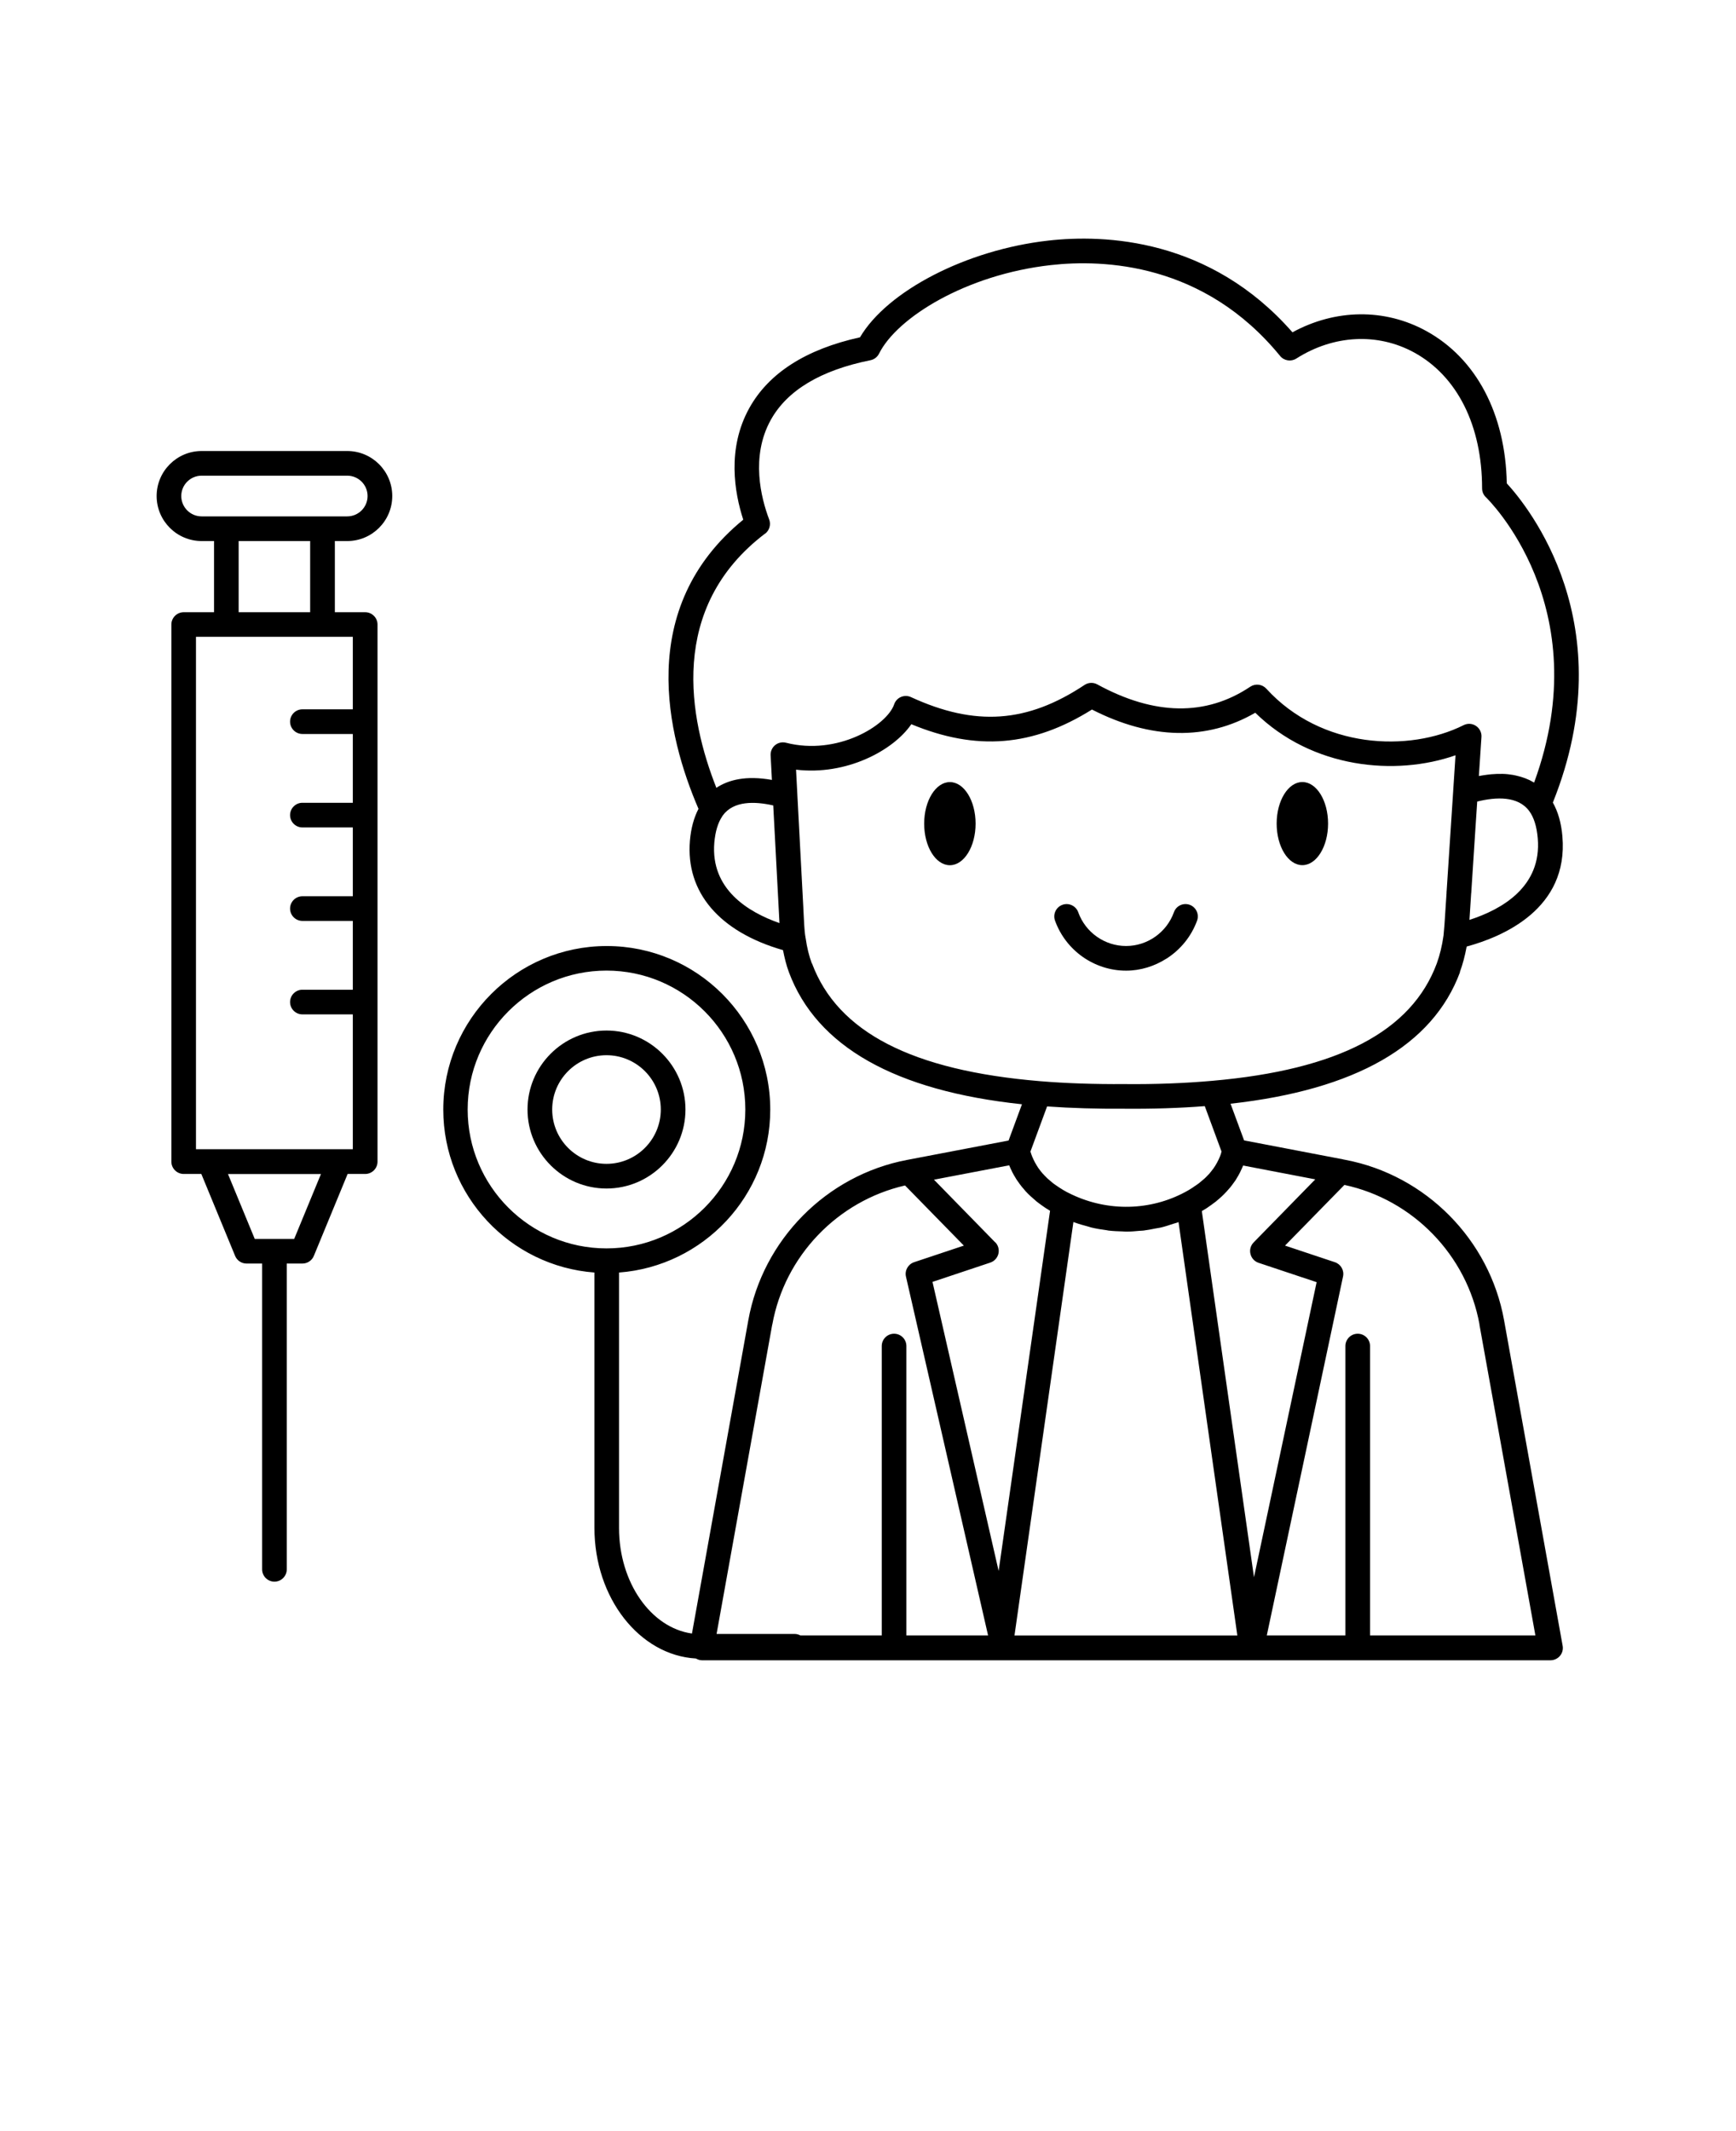 
<svg xmlns="http://www.w3.org/2000/svg" version="1.1" viewBox="-5.0 -10.0 110.0 135.0">
 <g>
  <path d="m87.5 51.582c0.184-0.496 0.324-1.027 0.434-1.621 2.301-0.625 6.461-2.391 6.066-6.977-0.07-0.848-0.277-1.562-0.605-2.144 4.531-11.289-1.594-18.781-2.918-20.219-0.086-4.41-1.938-7.918-5.109-9.656-2.629-1.441-5.75-1.398-8.473 0.086-5.223-5.965-11.902-6.215-15.48-5.809-5.172 0.582-10.191 3.184-11.922 6.125-3.43 0.758-5.789 2.269-7.019 4.492-1.422 2.57-0.934 5.352-0.379 7.062-6.84 5.594-4.828 13.699-2.836 18.316-0.289 0.559-0.473 1.215-0.543 2.012-0.277 3.277 1.871 5.781 5.898 6.938 0.094 0.484 0.211 0.961 0.375 1.402 1.758 4.703 6.727 7.512 14.766 8.363l-0.848 2.297-6.441 1.23c-5.094 0.969-9.133 5.051-10.051 10.16l-3.57 19.84c-2.594-0.363-4.621-3.223-4.621-6.688v-16.18c5.348-0.402 9.582-4.871 9.582-10.32 0-5.715-4.648-10.363-10.359-10.363-5.715 0-10.359 4.648-10.359 10.363 0 5.449 4.231 9.918 9.578 10.32v16.18c0 4.441 2.859 8.066 6.43 8.27 0.117 0.066 0.242 0.113 0.383 0.113h53.766c0.23 0 0.449-0.102 0.602-0.281 0.148-0.176 0.211-0.41 0.168-0.641l-3.711-20.617c-0.918-5.109-4.961-9.191-10.047-10.16l-0.156-0.031s-0.004-0.004-0.008-0.004l-6.262-1.199-0.859-2.324c7.918-0.879 12.812-3.676 14.543-8.34zm-62.867 8.703c0-4.852 3.945-8.801 8.797-8.801 4.852 0 8.797 3.945 8.797 8.801 0 4.852-3.945 8.797-8.797 8.797-4.852 0-8.797-3.945-8.797-8.797zm63.477-12.008 0.109-1.688c0-0.004 0.004-0.008 0.004-0.012l0.285-4.387 0.094-1.414c1.199-0.297 2.586-0.359 3.293 0.598 0.297 0.398 0.48 0.98 0.543 1.73 0.262 3.055-2.254 4.5-4.328 5.168zm-44.629-24.469c0.273-0.211 0.379-0.574 0.258-0.898-0.516-1.359-1.184-3.981 0.094-6.297 1.039-1.883 3.168-3.16 6.32-3.793 0.238-0.047 0.438-0.203 0.547-0.418 1.133-2.281 5.512-5.008 10.883-5.609 3.363-0.379 9.715-0.133 14.531 5.758 0.25 0.305 0.691 0.375 1.023 0.164 2.367-1.508 5.16-1.648 7.473-0.383 2.734 1.5 4.301 4.637 4.301 8.605 0 0.215 0.09 0.422 0.246 0.566 0.074 0.07 7.141 6.91 3.051 18.07-0.004 0-0.004-0.004-0.008-0.004-0.012-0.008-0.027-0.012-0.039-0.02-0.156-0.094-0.32-0.172-0.492-0.238-0.059-0.023-0.117-0.043-0.176-0.062-0.141-0.047-0.285-0.086-0.438-0.121-0.062-0.012-0.121-0.027-0.188-0.039-0.211-0.035-0.426-0.062-0.652-0.066h-0.047c-0.215-0.004-0.438 0.004-0.668 0.023-0.078 0.008-0.16 0.02-0.242 0.027-0.18 0.023-0.363 0.051-0.551 0.086l0.164-2.473c0.02-0.277-0.113-0.547-0.348-0.703-0.234-0.156-0.531-0.172-0.781-0.047-3.461 1.73-9.02 1.508-12.504-2.312-0.262-0.285-0.691-0.336-1.012-0.125-2.812 1.883-6.078 1.832-9.699-0.145-0.254-0.141-0.566-0.125-0.805 0.035-3.637 2.414-6.926 2.644-11 0.77-0.203-0.094-0.43-0.094-0.633-0.008-0.203 0.086-0.359 0.254-0.43 0.465-0.465 1.352-3.609 3.266-6.856 2.434-0.242-0.062-0.496-0.004-0.688 0.152-0.191 0.156-0.297 0.398-0.285 0.645l0.082 1.559c-1.648-0.297-2.766 0-3.519 0.5-1.73-4.371-3.098-11.406 3.086-16.105zm-3.219 19.57c0.062-0.703 0.23-1.262 0.5-1.66 0.012-0.02 0.023-0.039 0.035-0.059 0.684-0.938 2.023-0.902 3.199-0.637l0.395 7.453c-1.996-0.699-4.375-2.148-4.129-5.098zm6.18 7.656c-0.18-0.484-0.309-1.012-0.391-1.598 0-0.004 0-0.008-0.004-0.012-0.047-0.262-0.074-0.539-0.09-0.844l-0.051-0.977c0-0.035 0-0.07-0.004-0.105l-0.379-7.168v-0.012l-0.082-1.562c3.176 0.379 6.152-1.199 7.305-2.879 4.129 1.711 7.703 1.418 11.445-0.93 3.734 1.91 7.289 1.977 10.348 0.203 3.613 3.539 8.883 4.027 12.688 2.695l-0.148 2.273v0.008l-0.414 6.324c-0.004 0.027-0.008 0.051-0.008 0.078 0 0.004 0.004 0.008 0.004 0.012l-0.133 2.031c-0.016 0.223-0.039 0.449-0.059 0.676v0.008c-0.094 0.668-0.238 1.25-0.43 1.781-1.598 4.301-6.25 6.734-14.227 7.43-1.715 0.152-3.586 0.227-5.57 0.207-1.902 0.012-3.699-0.047-5.34-0.184-8.102-0.672-12.828-3.109-14.449-7.457zm31.91 13.664-3.918 4.008c-0.188 0.191-0.266 0.469-0.199 0.73 0.062 0.262 0.258 0.473 0.512 0.559l3.68 1.227-3.969 18.691-3.305-23.191c0.02-0.012 0.035-0.027 0.059-0.039 0.07-0.043 0.145-0.086 0.215-0.129 0.059-0.035 0.109-0.074 0.164-0.113 0.121-0.082 0.238-0.164 0.352-0.254 0.027-0.023 0.059-0.043 0.086-0.062 0.016-0.012 0.031-0.027 0.047-0.039 0.016-0.012 0.027-0.023 0.039-0.035 0.102-0.082 0.199-0.168 0.293-0.254 0.055-0.051 0.105-0.102 0.156-0.152 0.059-0.059 0.113-0.117 0.168-0.176 0.027-0.031 0.051-0.059 0.078-0.09l0.012-0.012c0.043-0.051 0.09-0.102 0.133-0.152 0.09-0.109 0.172-0.227 0.254-0.34 0.027-0.039 0.055-0.074 0.082-0.113 0.016-0.02 0.027-0.043 0.039-0.066 0.016-0.023 0.027-0.047 0.039-0.066 0.07-0.113 0.137-0.23 0.199-0.352 0.02-0.039 0.035-0.078 0.055-0.117 0.051-0.109 0.102-0.215 0.148-0.328l4.586 0.879zm-20.285 4.008-3.887-3.977 4.766-0.91c0.047 0.117 0.102 0.23 0.156 0.344 0.016 0.031 0.027 0.062 0.043 0.094 0.062 0.121 0.129 0.238 0.203 0.355 0.012 0.02 0.023 0.043 0.035 0.062 0.016 0.023 0.027 0.043 0.043 0.066 0.023 0.035 0.051 0.07 0.074 0.105 0.082 0.117 0.164 0.234 0.258 0.348 0.043 0.051 0.086 0.102 0.129 0.148 0.004 0.004 0.008 0.012 0.012 0.016 0.027 0.027 0.051 0.059 0.074 0.09 0.055 0.059 0.109 0.117 0.168 0.176 0.051 0.051 0.105 0.102 0.16 0.152 0.094 0.086 0.188 0.168 0.285 0.25 0.016 0.012 0.027 0.027 0.043 0.039 0.016 0.012 0.027 0.027 0.043 0.039 0.027 0.023 0.059 0.043 0.086 0.066 0.109 0.086 0.227 0.168 0.344 0.25 0.055 0.039 0.109 0.078 0.164 0.113 0.066 0.043 0.141 0.086 0.211 0.129 0.02 0.012 0.039 0.027 0.059 0.039l-3.258 22.816-4.191-18.312 3.664-1.223c0.254-0.086 0.449-0.297 0.512-0.559s-0.012-0.539-0.199-0.73zm4.953-1.297c0.016 0.008 0.035 0.016 0.051 0.023 0.289 0.105 0.582 0.188 0.879 0.266 0.066 0.016 0.129 0.043 0.195 0.059 0.32 0.078 0.648 0.129 0.973 0.172 0.039 0.004 0.082 0.016 0.121 0.023 0.301 0.035 0.605 0.047 0.91 0.055 0.066 0 0.133 0.012 0.199 0.012h0.008c0.285 0 0.57-0.023 0.855-0.051 0.082-0.008 0.164-0.004 0.246-0.016 0.258-0.031 0.512-0.082 0.766-0.133 0.109-0.023 0.223-0.031 0.332-0.059 0.262-0.062 0.52-0.148 0.777-0.234 0.098-0.031 0.195-0.055 0.293-0.09 0.016-0.008 0.031-0.016 0.051-0.023l3.727 26.188h-14.121l3.734-26.195zm9.355-4.348c-0.023 0.066-0.047 0.129-0.07 0.191-0.027 0.07-0.059 0.137-0.09 0.203-0.027 0.062-0.059 0.121-0.09 0.18-0.035 0.066-0.074 0.129-0.113 0.195-0.035 0.055-0.07 0.113-0.109 0.168-0.043 0.062-0.094 0.125-0.141 0.184-0.043 0.051-0.082 0.105-0.125 0.156-0.055 0.062-0.113 0.121-0.172 0.18-0.047 0.047-0.094 0.098-0.145 0.141-0.066 0.059-0.137 0.117-0.207 0.176-0.051 0.043-0.098 0.086-0.152 0.125-0.082 0.062-0.172 0.125-0.266 0.184-0.051 0.035-0.094 0.066-0.145 0.102-0.145 0.094-0.297 0.184-0.457 0.27-0.031 0.016-0.062 0.035-0.094 0.047-0.039 0.016-0.074 0.035-0.105 0.055-2.242 1.121-4.91 1.109-7.195-0.055-0.031-0.012-0.066-0.031-0.109-0.055-0.16-0.086-0.309-0.176-0.453-0.27-0.051-0.031-0.094-0.066-0.145-0.098-0.09-0.062-0.18-0.121-0.262-0.184-0.051-0.039-0.102-0.082-0.148-0.125-0.07-0.059-0.141-0.117-0.207-0.176-0.051-0.047-0.094-0.094-0.141-0.141-0.059-0.059-0.117-0.117-0.172-0.18-0.043-0.051-0.082-0.102-0.125-0.152-0.047-0.062-0.098-0.125-0.141-0.188-0.039-0.055-0.07-0.109-0.105-0.164-0.039-0.062-0.078-0.129-0.113-0.195-0.031-0.059-0.059-0.117-0.09-0.18-0.031-0.066-0.062-0.133-0.09-0.203-0.023-0.062-0.051-0.129-0.07-0.195-0.012-0.035-0.023-0.074-0.035-0.109l1.055-2.859c1.527 0.109 3.172 0.156 4.879 0.145 1.801 0.016 3.512-0.039 5.113-0.164l1.062 2.879c-0.012 0.039-0.023 0.074-0.035 0.113zm-28.438 10.844c0.781-4.344 4.137-7.832 8.41-8.809l3.727 3.809-3.152 1.051c-0.383 0.129-0.605 0.523-0.516 0.914l5.203 22.73h-5.176v-18.332c0-0.43-0.348-0.781-0.781-0.781s-0.781 0.352-0.781 0.781v18.332h-5.156c-0.105-0.055-0.223-0.094-0.352-0.094h-4.957l3.527-19.605zm44.805 0 3.547 19.695h-10.477v-18.332c0-0.43-0.348-0.781-0.781-0.781s-0.781 0.352-0.781 0.781v18.332h-4.981l4.832-22.742c0.082-0.391-0.141-0.777-0.52-0.902l-3.156-1.051 3.762-3.844c4.344 0.93 7.769 4.453 8.562 8.848z"/>
  <path d="m55.188 39.543c-0.898 0-1.629 1.18-1.629 2.633s0.727 2.633 1.629 2.633c0.898 0 1.629-1.18 1.629-2.633s-0.727-2.633-1.629-2.633z"/>
  <path d="m77.523 44.805c0.898 0 1.629-1.18 1.629-2.633s-0.727-2.633-1.629-2.633c-0.898 0-1.629 1.18-1.629 2.633s0.727 2.633 1.629 2.633z"/>
  <path d="m66.348 51.488c0.926 0 1.805-0.281 2.555-0.758 0.023-0.008 0.039-0.023 0.059-0.035 0.852-0.559 1.527-1.379 1.891-2.379 0.145-0.406-0.066-0.852-0.469-1-0.41-0.145-0.855 0.062-1 0.473-0.461 1.277-1.68 2.137-3.031 2.137-1.355 0-2.574-0.859-3.031-2.137-0.145-0.406-0.594-0.617-1-0.473-0.406 0.145-0.617 0.594-0.473 1 0.684 1.898 2.492 3.172 4.504 3.172z"/>
  <path d="m38.434 60.285c0-2.758-2.246-5.004-5.004-5.004-2.758 0-5.004 2.246-5.004 5.004 0 2.758 2.246 5.004 5.004 5.004 2.758 0 5.004-2.246 5.004-5.004zm-8.445 0c0-1.898 1.543-3.441 3.441-3.441 1.898 0 3.441 1.543 3.441 3.441 0 1.898-1.543 3.441-3.441 3.441-1.898 0-3.441-1.543-3.441-3.441z"/>
  <path d="m17.004 18.57h-9.227c-1.574 0-2.852 1.281-2.852 2.852 0 1.574 1.281 2.852 2.852 2.852h0.785v4.508h-1.922c-0.43 0-0.781 0.352-0.781 0.781v34.023c0 0.43 0.352 0.781 0.781 0.781h1.117l2.141 5.191c0.121 0.293 0.406 0.484 0.723 0.484h0.988v19.371c0 0.43 0.352 0.781 0.781 0.781s0.781-0.352 0.781-0.781v-19.371h0.992c0.316 0 0.602-0.191 0.723-0.484l2.141-5.191h1.113c0.43 0 0.781-0.352 0.781-0.781v-34.023c0-0.43-0.352-0.781-0.781-0.781h-1.922v-4.508h0.785c1.574 0 2.852-1.281 2.852-2.852 0-1.574-1.281-2.852-2.852-2.852zm-3.367 49.91h-2.496l-1.695-4.109h5.891l-1.695 4.109zm3.719-33.547h-3.195c-0.43 0-0.781 0.352-0.781 0.781 0 0.43 0.352 0.781 0.781 0.781h3.195v4.359h-3.195c-0.43 0-0.781 0.352-0.781 0.781 0 0.43 0.352 0.781 0.781 0.781h3.195v4.359h-3.195c-0.43 0-0.781 0.352-0.781 0.781 0 0.43 0.352 0.781 0.781 0.781h3.195v4.359h-3.195c-0.43 0-0.781 0.352-0.781 0.781 0 0.43 0.352 0.781 0.781 0.781h3.195v8.543h-0.852-0.004-8.223-0.004-0.855v-32.461h9.938zm-2.703-6.152h-4.531v-4.508h4.531zm2.348-6.07h-1.562-0.004-6.094-0.004-1.562c-0.711 0-1.289-0.578-1.289-1.289s0.578-1.289 1.289-1.289h9.227c0.711 0 1.289 0.578 1.289 1.289s-0.578 1.289-1.289 1.289z"/>
 </g>

</svg>